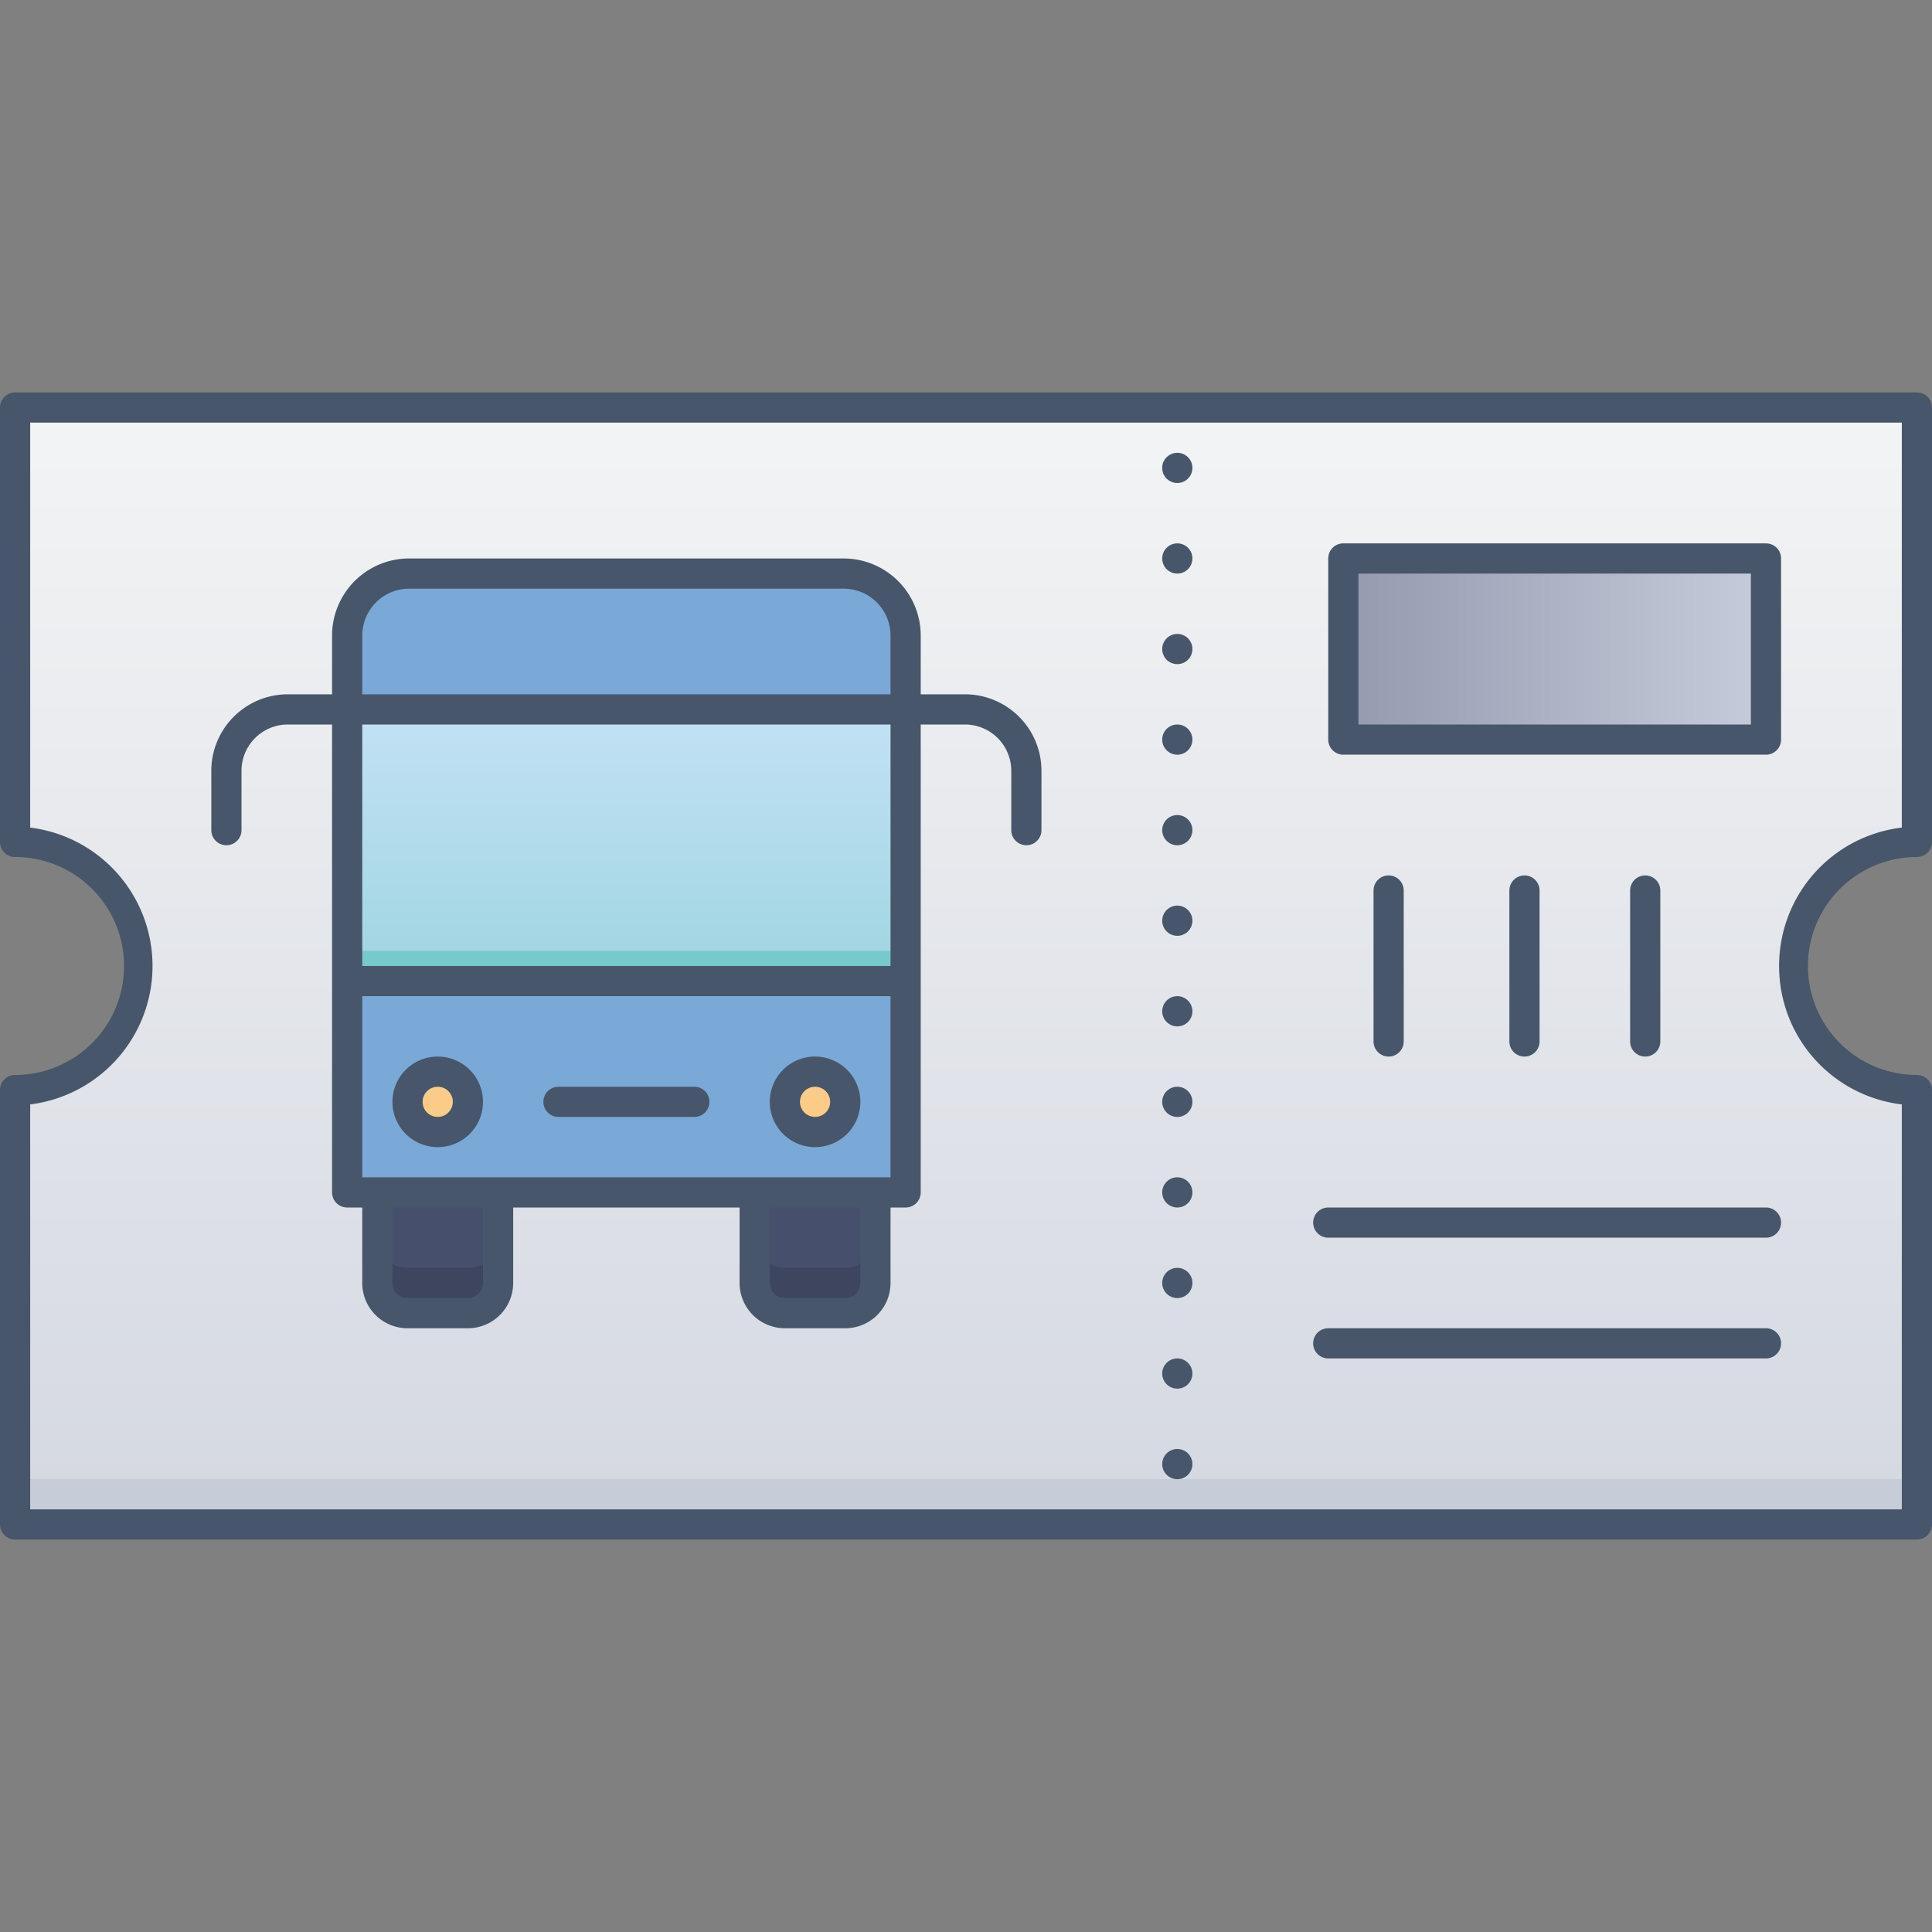 <svg xmlns="http://www.w3.org/2000/svg" xmlns:xlink="http://www.w3.org/1999/xlink" viewBox="0 0 128 128"><rect x="0" y="0" width="128" height="128" fill="#808080" stroke="none"/><defs><style>.cls-1{fill:url(#linear-gradient);}.cls-2{fill:#c7cdd8;}.cls-3{fill:#7aa8d7;}.cls-4{fill:#464f6b;}.cls-5{fill:#3d465e;}.cls-6{fill:#fbcc88;}.cls-7{fill:#f6b756;}.cls-8{fill:url(#linear-gradient-2);}.cls-9{fill:url(#linear-gradient-3);}.cls-10{fill:#77cacb;}.cls-11{fill:#47566a;}</style><linearGradient id="linear-gradient" x1="64" y1="101" x2="64" y2="27" gradientUnits="userSpaceOnUse"><stop offset="0" stop-color="#d4d8e1"/><stop offset="1" stop-color="#f3f4f5"/></linearGradient><linearGradient id="linear-gradient-2" x1="89" y1="43" x2="117" y2="43" gradientUnits="userSpaceOnUse"><stop offset="0" stop-color="#949aaf"/><stop offset="1" stop-color="#c6ccda"/></linearGradient><linearGradient id="linear-gradient-3" x1="41.5" y1="66" x2="41.5" y2="47" gradientUnits="userSpaceOnUse"><stop offset="0" stop-color="#9dd5df"/><stop offset="1" stop-color="#c3e1f5"/></linearGradient></defs><title>Ticket Bus</title><g id="Ticket_Bus" data-name="Ticket Bus"><path class="cls-1" d="M118.87,64A8.18,8.18,0,0,0,127,72.22V101H1V72.22A8.22,8.22,0,0,0,1,55.78V27H127V55.78A8.18,8.18,0,0,0,118.87,64Z"/><rect class="cls-2" x="1" y="98" width="126" height="3"/><path class="cls-3" d="M27.11,38H55.89A4.11,4.11,0,0,1,60,42.11V79a0,0,0,0,1,0,0H23a0,0,0,0,1,0,0V42.11A4.11,4.11,0,0,1,27.11,38Z"/><path class="cls-4" d="M25,79h8a0,0,0,0,1,0,0v6a2,2,0,0,1-2,2H27a2,2,0,0,1-2-2V79A0,0,0,0,1,25,79Z"/><path class="cls-4" d="M50,79h8a0,0,0,0,1,0,0v6a2,2,0,0,1-2,2H52a2,2,0,0,1-2-2V79A0,0,0,0,1,50,79Z"/><path class="cls-5" d="M33,82v3a2,2,0,0,1-2,2H27a2,2,0,0,1-2-2V82a2,2,0,0,0,2,2h4A2,2,0,0,0,33,82Z"/><path class="cls-5" d="M58,82v3a2,2,0,0,1-2,2H52a2,2,0,0,1-2-2V82a2,2,0,0,0,2,2h4A2,2,0,0,0,58,82Z"/><circle class="cls-6" cx="29" cy="73" r="2"/><circle class="cls-6" cx="54" cy="73" r="2"/><path class="cls-7" d="M29,75a2,2,0,0,1-1.93-2.5,2,2,0,0,0,3.86,0A2,2,0,0,1,29,75Z"/><path class="cls-7" d="M54,75a2,2,0,0,1-1.93-2.5,2,2,0,0,0,3.86,0A2,2,0,0,1,54,75Z"/><rect class="cls-8" x="89" y="37" width="28" height="12"/><rect class="cls-9" x="23" y="47" width="37" height="19"/><rect class="cls-10" x="23" y="63" width="37" height="3"/><path class="cls-11" d="M127,56.78a1,1,0,0,0,1-1V27a1,1,0,0,0-1-1H1a1,1,0,0,0-1,1V55.78a1,1,0,0,0,1,1A7.22,7.22,0,0,1,1,71.22a1,1,0,0,0-1,1V101a1,1,0,0,0,1,1H127a1,1,0,0,0,1-1V72.22a1,1,0,0,0-1-1,7.22,7.22,0,0,1,0-14.44ZM117.87,64A9.22,9.22,0,0,0,126,73.17V100H2V73.17A9.24,9.24,0,0,0,2,54.83V28H126V54.83A9.22,9.22,0,0,0,117.87,64Z"/><path class="cls-11" d="M29,70a3,3,0,1,0,3,3A3,3,0,0,0,29,70Zm0,4a1,1,0,0,1,0-2A1,1,0,0,1,29,74Z"/><path class="cls-11" d="M54,70a3,3,0,1,0,3,3A3,3,0,0,0,54,70Zm0,4a1,1,0,0,1,0-2A1,1,0,0,1,54,74Z"/><path class="cls-11" d="M46,72H37a1,1,0,0,0,0,2h9A1,1,0,0,0,46,72Z"/><path class="cls-11" d="M63.94,46H61V42.11A5.11,5.11,0,0,0,55.89,37H27.11A5.11,5.11,0,0,0,22,42.11V46H19.06A5.07,5.07,0,0,0,14,51.06V55a1,1,0,0,0,2,0V51.06A3.07,3.07,0,0,1,19.06,48H22V79a1,1,0,0,0,1,1h1v5a3,3,0,0,0,3,3h4a3,3,0,0,0,3-3V80H49v5a3,3,0,0,0,3,3h4a3,3,0,0,0,3-3V80h1a1,1,0,0,0,1-1V48h2.94A3.07,3.07,0,0,1,67,51.06V55a1,1,0,0,0,2,0V51.06A5.07,5.07,0,0,0,63.94,46ZM59,64H24V48H59ZM27.11,39H55.89A3.11,3.11,0,0,1,59,42.11V46H24V42.11A3.11,3.11,0,0,1,27.11,39ZM32,85a1,1,0,0,1-1,1H27a1,1,0,0,1-1-1V80h6Zm25,0a1,1,0,0,1-1,1H52a1,1,0,0,1-1-1V80h6ZM24,78V66H59V78Z"/><path class="cls-11" d="M78,30a1,1,0,0,0,0,2A1,1,0,0,0,78,30Z"/><path class="cls-11" d="M78,36a1,1,0,0,0,0,2A1,1,0,0,0,78,36Z"/><path class="cls-11" d="M78,42a1,1,0,0,0,0,2A1,1,0,0,0,78,42Z"/><path class="cls-11" d="M78,48a1,1,0,0,0,0,2A1,1,0,0,0,78,48Z"/><path class="cls-11" d="M78,54a1,1,0,0,0,0,2A1,1,0,0,0,78,54Z"/><path class="cls-11" d="M78,60a1,1,0,0,0,0,2A1,1,0,0,0,78,60Z"/><path class="cls-11" d="M78,66a1,1,0,0,0,0,2A1,1,0,0,0,78,66Z"/><path class="cls-11" d="M78,72a1,1,0,0,0,0,2A1,1,0,0,0,78,72Z"/><path class="cls-11" d="M78,78a1,1,0,0,0,0,2A1,1,0,0,0,78,78Z"/><path class="cls-11" d="M78,84a1,1,0,0,0,0,2A1,1,0,0,0,78,84Z"/><path class="cls-11" d="M78,90a1,1,0,0,0,0,2A1,1,0,0,0,78,90Z"/><path class="cls-11" d="M78,96a1,1,0,0,0,0,2A1,1,0,0,0,78,96Z"/><path class="cls-11" d="M117,36H89a1,1,0,0,0-1,1V49a1,1,0,0,0,1,1h28a1,1,0,0,0,1-1V37A1,1,0,0,0,117,36Zm-1,12H90V38h26Z"/><path class="cls-11" d="M93,69V59a1,1,0,0,0-2,0V69A1,1,0,0,0,93,69Z"/><path class="cls-11" d="M102,69V59a1,1,0,0,0-2,0V69A1,1,0,0,0,102,69Z"/><path class="cls-11" d="M110,69V59a1,1,0,0,0-2,0V69A1,1,0,0,0,110,69Z"/><path class="cls-11" d="M117,80H88a1,1,0,0,0,0,2h29A1,1,0,0,0,117,80Z"/><path class="cls-11" d="M117,88H88a1,1,0,0,0,0,2h29A1,1,0,0,0,117,88Z"/></g></svg>